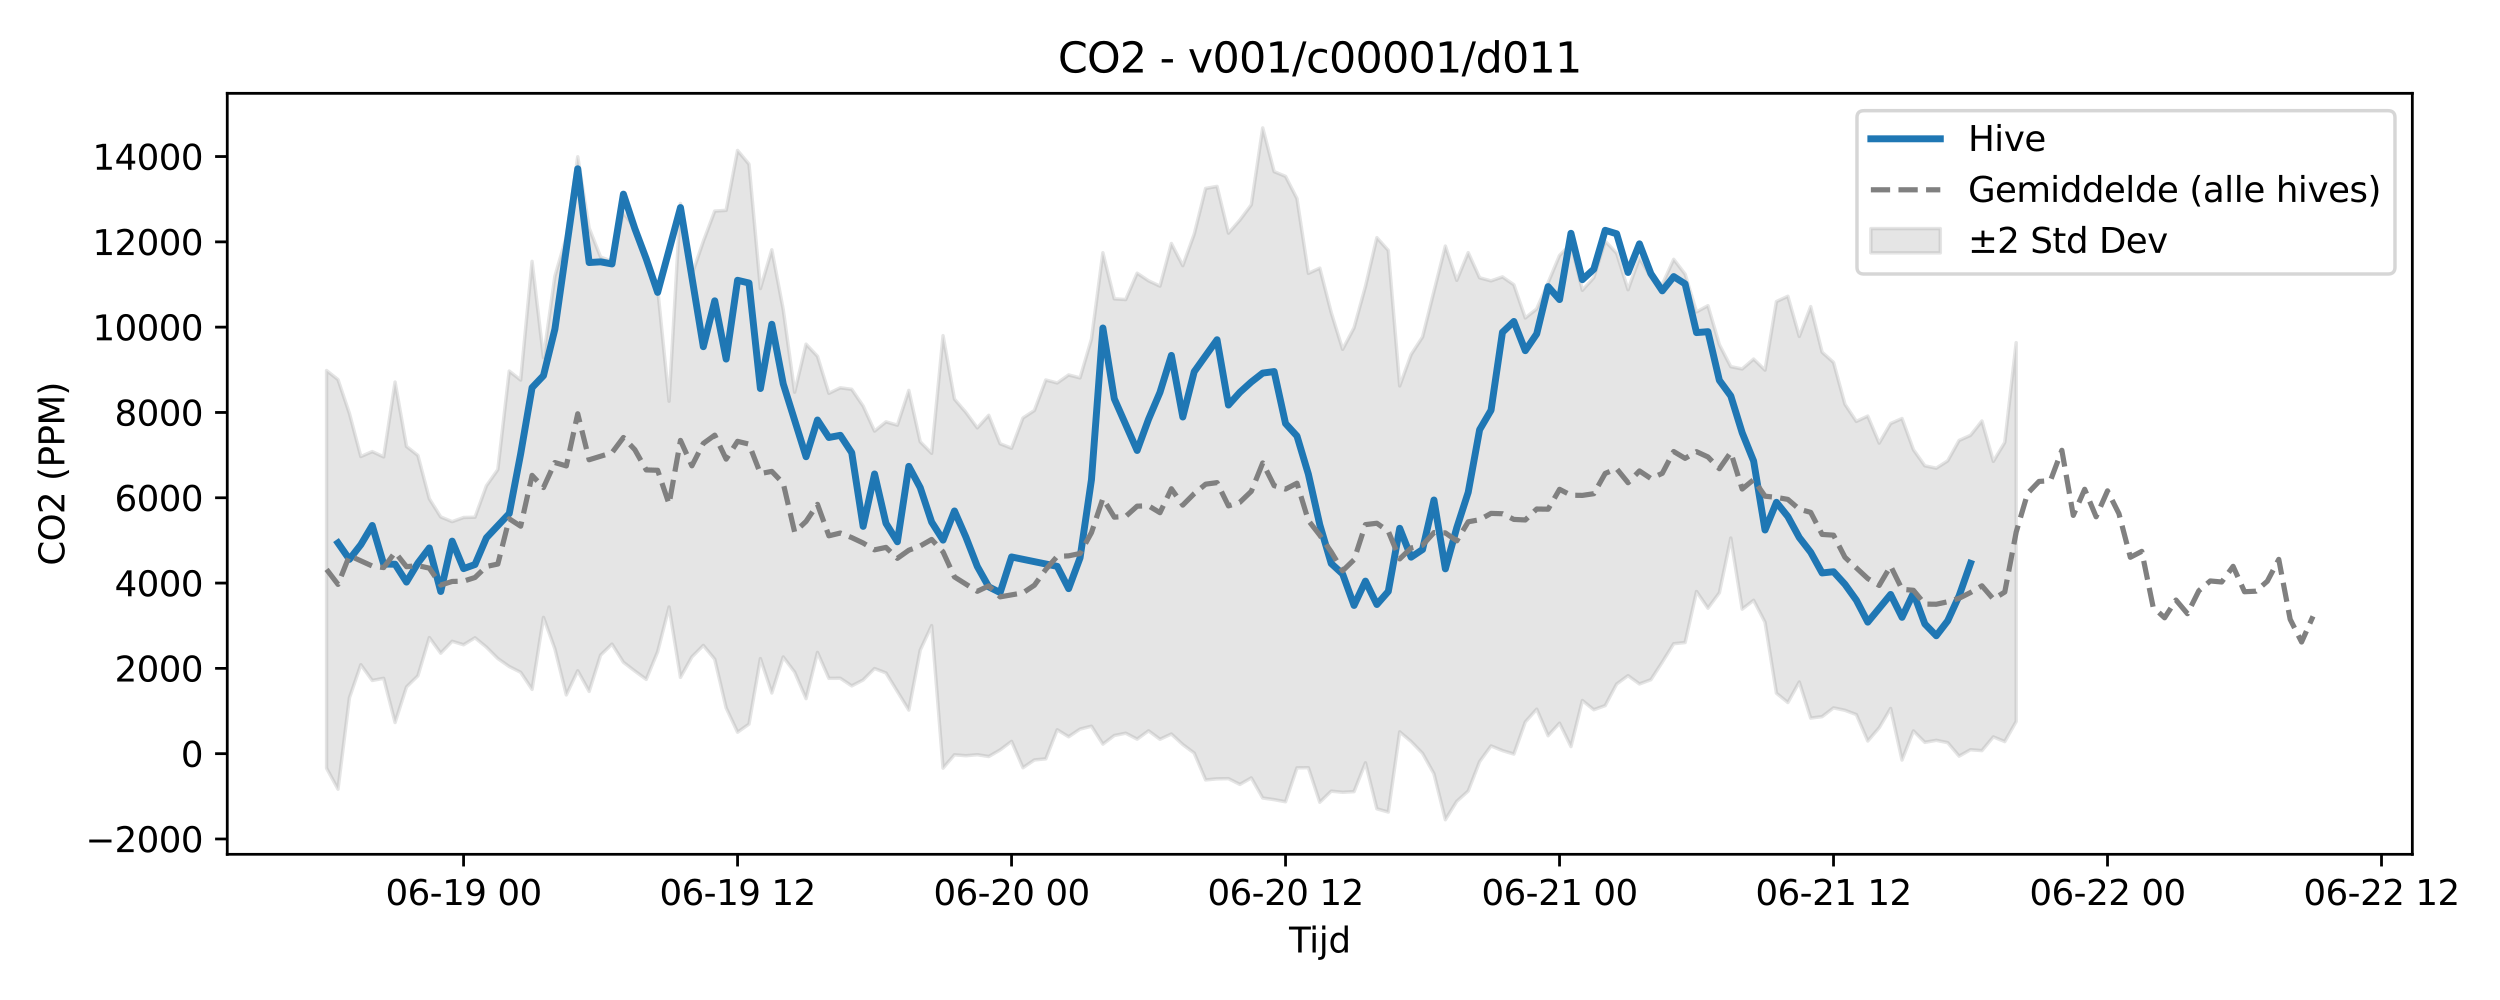 <?xml version="1.0" encoding="utf-8" standalone="no"?>
<!DOCTYPE svg PUBLIC "-//W3C//DTD SVG 1.1//EN"
  "http://www.w3.org/Graphics/SVG/1.1/DTD/svg11.dtd">
<svg xmlns:xlink="http://www.w3.org/1999/xlink" width="720pt" height="288pt" viewBox="0 0 720 288" xmlns="http://www.w3.org/2000/svg" version="1.1">
 <defs>
  <style type="text/css">*{stroke-linejoin: round; stroke-linecap: butt}</style>
 </defs>
 <g id="figure_1">
  <g id="patch_1">
   <path d="M 0 288 
L 720 288 
L 720 0 
L 0 0 
z
" style="fill: #ffffff"/>
  </g>
  <g id="axes_1">
   <g id="patch_2">
    <path d="M 65.45 246.04 
L 694.751 246.04 
L 694.751 26.88 
L 65.45 26.88 
z
" style="fill: #ffffff"/>
   </g>
   <g id="FillBetweenPolyCollection_1">
    <defs>
     <path id="m88182594fd" d="M 94.055 -181.279 
L 94.055 -66.747 
L 97.342 -60.716 
L 100.63 -87.007 
L 103.918 -96.562 
L 107.206 -92.026 
L 110.494 -92.647 
L 113.782 -79.917 
L 117.07 -90.155 
L 120.358 -93.381 
L 123.646 -104.387 
L 126.933 -99.89 
L 130.221 -103.31 
L 133.509 -102.298 
L 136.797 -104.318 
L 140.085 -101.623 
L 143.373 -98.342 
L 146.661 -96.035 
L 149.949 -94.381 
L 153.237 -89.458 
L 156.524 -110.188 
L 159.812 -101.108 
L 163.1 -87.864 
L 166.388 -94.813 
L 169.676 -88.869 
L 172.964 -99.318 
L 176.252 -102.492 
L 179.54 -97.271 
L 182.828 -94.742 
L 186.115 -92.34 
L 189.403 -100.299 
L 192.691 -113.178 
L 195.979 -92.922 
L 199.267 -98.81 
L 202.555 -102.114 
L 205.843 -98.137 
L 209.131 -84.128 
L 212.419 -77.122 
L 215.706 -79.456 
L 218.994 -98.321 
L 222.282 -88.418 
L 225.57 -98.792 
L 228.858 -94.44 
L 232.146 -86.793 
L 235.434 -100.106 
L 238.722 -92.635 
L 242.01 -92.657 
L 245.297 -90.46 
L 248.585 -92.166 
L 251.873 -95.458 
L 255.161 -94.191 
L 258.449 -88.85 
L 261.737 -83.503 
L 265.025 -100.763 
L 268.313 -107.823 
L 271.6 -66.782 
L 274.888 -70.622 
L 278.176 -70.351 
L 281.464 -70.643 
L 284.752 -70.117 
L 288.04 -72.016 
L 291.328 -74.484 
L 294.616 -66.891 
L 297.904 -69.137 
L 301.191 -69.45 
L 304.479 -77.823 
L 307.767 -75.809 
L 311.055 -78.02 
L 314.343 -78.856 
L 317.631 -73.688 
L 320.919 -76.175 
L 324.207 -76.836 
L 327.495 -75.119 
L 330.782 -77.522 
L 334.07 -75.087 
L 337.358 -76.603 
L 340.646 -73.572 
L 343.934 -71.111 
L 347.222 -63.382 
L 350.51 -63.69 
L 353.798 -63.744 
L 357.086 -62.084 
L 360.373 -63.965 
L 363.661 -58.174 
L 366.949 -57.707 
L 370.237 -57.09 
L 373.525 -66.855 
L 376.813 -66.901 
L 380.101 -56.942 
L 383.389 -60.144 
L 386.677 -59.825 
L 389.964 -60.005 
L 393.252 -68.312 
L 396.54 -55.058 
L 399.828 -54.126 
L 403.116 -77.22 
L 406.404 -74.443 
L 409.692 -71.03 
L 412.98 -65.153 
L 416.267 -51.922 
L 419.555 -57.22 
L 422.843 -60.192 
L 426.131 -68.655 
L 429.419 -73.173 
L 432.707 -71.825 
L 435.995 -70.826 
L 439.283 -80.067 
L 442.571 -83.761 
L 445.858 -76.112 
L 449.146 -79.724 
L 452.434 -72.987 
L 455.722 -86.25 
L 459.01 -83.594 
L 462.298 -84.787 
L 465.586 -90.99 
L 468.874 -93.404 
L 472.162 -91.02 
L 475.449 -92.238 
L 478.737 -97.298 
L 482.025 -102.609 
L 485.313 -102.945 
L 488.601 -117.646 
L 491.889 -112.841 
L 495.177 -117.279 
L 498.465 -133.053 
L 501.753 -112.572 
L 505.04 -115.117 
L 508.328 -108.794 
L 511.616 -88.351 
L 514.904 -85.671 
L 518.192 -91.588 
L 521.48 -81.189 
L 524.768 -81.606 
L 528.056 -84.126 
L 531.344 -83.436 
L 534.631 -82.194 
L 537.919 -74.589 
L 541.207 -78.401 
L 544.495 -83.966 
L 547.783 -69.107 
L 551.071 -77.502 
L 554.359 -74.2 
L 557.647 -74.786 
L 560.934 -74.116 
L 564.222 -70.233 
L 567.51 -72.083 
L 570.798 -71.814 
L 574.086 -75.771 
L 577.374 -74.418 
L 580.662 -80.208 
L 580.662 -189.323 
L 580.662 -189.323 
L 577.374 -160.588 
L 574.086 -155.134 
L 570.798 -166.754 
L 567.51 -162.629 
L 564.222 -161.155 
L 560.934 -155.276 
L 557.647 -153.169 
L 554.359 -153.847 
L 551.071 -158.49 
L 547.783 -167.467 
L 544.495 -166.027 
L 541.207 -160.388 
L 537.919 -168.172 
L 534.631 -166.643 
L 531.344 -171.575 
L 528.056 -183.622 
L 524.768 -186.571 
L 521.48 -199.691 
L 518.192 -191.104 
L 514.904 -202.681 
L 511.616 -201.156 
L 508.328 -181.404 
L 505.04 -184.588 
L 501.753 -181.747 
L 498.465 -182.4 
L 495.177 -188.748 
L 491.889 -199.96 
L 488.601 -198.182 
L 485.313 -209.049 
L 482.025 -213.32 
L 478.737 -206.061 
L 475.449 -208.147 
L 472.162 -213.725 
L 468.874 -204.552 
L 465.586 -215.067 
L 462.298 -218.525 
L 459.01 -208.037 
L 455.722 -204.403 
L 452.434 -217.774 
L 449.146 -214.427 
L 445.858 -206.594 
L 442.571 -199.043 
L 439.283 -196.431 
L 435.995 -205.993 
L 432.707 -208.259 
L 429.419 -207.111 
L 426.131 -208 
L 422.843 -215.246 
L 419.555 -207.271 
L 416.267 -217.131 
L 412.98 -204.091 
L 409.692 -190.948 
L 406.404 -185.904 
L 403.116 -176.853 
L 399.828 -215.869 
L 396.54 -219.55 
L 393.252 -205.518 
L 389.964 -193.594 
L 386.677 -187.394 
L 383.389 -197.992 
L 380.101 -210.779 
L 376.813 -209.283 
L 373.525 -230.812 
L 370.237 -237.208 
L 366.949 -238.574 
L 363.661 -251.158 
L 360.373 -229.032 
L 357.086 -224.623 
L 353.798 -220.861 
L 350.51 -234.317 
L 347.222 -233.734 
L 343.934 -220.563 
L 340.646 -211.488 
L 337.358 -217.871 
L 334.07 -205.603 
L 330.782 -207.131 
L 327.495 -209.327 
L 324.207 -201.73 
L 320.919 -201.941 
L 317.631 -215.213 
L 314.343 -190.36 
L 311.055 -179.17 
L 307.767 -180.019 
L 304.479 -177.707 
L 301.191 -178.568 
L 297.904 -169.781 
L 294.616 -167.624 
L 291.328 -158.917 
L 288.04 -160.196 
L 284.752 -168.396 
L 281.464 -164.771 
L 278.176 -169.237 
L 274.888 -173.055 
L 271.6 -191.33 
L 268.313 -157.454 
L 265.025 -160.769 
L 261.737 -175.57 
L 258.449 -165.557 
L 255.161 -166.512 
L 251.873 -163.847 
L 248.585 -171.07 
L 245.297 -175.883 
L 242.01 -176.315 
L 238.722 -174.734 
L 235.434 -185.392 
L 232.146 -188.879 
L 228.858 -175.056 
L 225.57 -198.828 
L 222.282 -216.058 
L 218.994 -204.907 
L 215.706 -240.73 
L 212.419 -244.666 
L 209.131 -227.414 
L 205.843 -227.214 
L 202.555 -218.474 
L 199.267 -208.888 
L 195.979 -229.395 
L 192.691 -172.447 
L 189.403 -204.82 
L 186.115 -212.987 
L 182.828 -222.248 
L 179.54 -226.72 
L 176.252 -212.741 
L 172.964 -213.986 
L 169.676 -222.311 
L 166.388 -242.85 
L 163.1 -219.754 
L 159.812 -208.466 
L 156.524 -184.981 
L 153.237 -212.728 
L 149.949 -178.537 
L 146.661 -181.132 
L 143.373 -152.774 
L 140.085 -148.083 
L 136.797 -139.049 
L 133.509 -138.96 
L 130.221 -137.768 
L 126.933 -139.125 
L 123.646 -144.354 
L 120.358 -156.83 
L 117.07 -159.434 
L 113.782 -177.973 
L 110.494 -156.415 
L 107.206 -157.945 
L 103.918 -156.517 
L 100.63 -168.943 
L 97.342 -178.677 
L 94.055 -181.279 
z
" style="stroke: #808080; stroke-opacity: 0.2"/>
    </defs>
    <g clip-path="url(#p7867a2ed5a)">
     <use xlink:href="#m88182594fd" x="0" y="288" style="fill: #808080; fill-opacity: 0.2; stroke: #808080; stroke-opacity: 0.2"/>
    </g>
   </g>
   <g id="matplotlib.axis_1">
    <g id="xtick_1">
     <g id="line2d_1">
      <defs>
       <path id="m2c3e63cd3b" d="M 0 0 
L 0 3.5 
" style="stroke: #000000; stroke-width: 0.8"/>
      </defs>
      <g>
       <use xlink:href="#m2c3e63cd3b" x="133.509" y="246.04" style="stroke: #000000; stroke-width: 0.8"/>
      </g>
     </g>
     <g id="text_1">
      <!-- 06-19 00 -->
      <g transform="translate(111.029 260.638) scale(0.1 -0.1)">
       <defs>
        <path id="DejaVuSans-30" d="M 2034 4250 
Q 1547 4250 1301 3770 
Q 1056 3291 1056 2328 
Q 1056 1369 1301 889 
Q 1547 409 2034 409 
Q 2525 409 2770 889 
Q 3016 1369 3016 2328 
Q 3016 3291 2770 3770 
Q 2525 4250 2034 4250 
z
M 2034 4750 
Q 2819 4750 3233 4129 
Q 3647 3509 3647 2328 
Q 3647 1150 3233 529 
Q 2819 -91 2034 -91 
Q 1250 -91 836 529 
Q 422 1150 422 2328 
Q 422 3509 836 4129 
Q 1250 4750 2034 4750 
z
" transform="scale(0.016)"/>
        <path id="DejaVuSans-36" d="M 2113 2584 
Q 1688 2584 1439 2293 
Q 1191 2003 1191 1497 
Q 1191 994 1439 701 
Q 1688 409 2113 409 
Q 2538 409 2786 701 
Q 3034 994 3034 1497 
Q 3034 2003 2786 2293 
Q 2538 2584 2113 2584 
z
M 3366 4563 
L 3366 3988 
Q 3128 4100 2886 4159 
Q 2644 4219 2406 4219 
Q 1781 4219 1451 3797 
Q 1122 3375 1075 2522 
Q 1259 2794 1537 2939 
Q 1816 3084 2150 3084 
Q 2853 3084 3261 2657 
Q 3669 2231 3669 1497 
Q 3669 778 3244 343 
Q 2819 -91 2113 -91 
Q 1303 -91 875 529 
Q 447 1150 447 2328 
Q 447 3434 972 4092 
Q 1497 4750 2381 4750 
Q 2619 4750 2861 4703 
Q 3103 4656 3366 4563 
z
" transform="scale(0.016)"/>
        <path id="DejaVuSans-2d" d="M 313 2009 
L 1997 2009 
L 1997 1497 
L 313 1497 
L 313 2009 
z
" transform="scale(0.016)"/>
        <path id="DejaVuSans-31" d="M 794 531 
L 1825 531 
L 1825 4091 
L 703 3866 
L 703 4441 
L 1819 4666 
L 2450 4666 
L 2450 531 
L 3481 531 
L 3481 0 
L 794 0 
L 794 531 
z
" transform="scale(0.016)"/>
        <path id="DejaVuSans-39" d="M 703 97 
L 703 672 
Q 941 559 1184 500 
Q 1428 441 1663 441 
Q 2288 441 2617 861 
Q 2947 1281 2994 2138 
Q 2813 1869 2534 1725 
Q 2256 1581 1919 1581 
Q 1219 1581 811 2004 
Q 403 2428 403 3163 
Q 403 3881 828 4315 
Q 1253 4750 1959 4750 
Q 2769 4750 3195 4129 
Q 3622 3509 3622 2328 
Q 3622 1225 3098 567 
Q 2575 -91 1691 -91 
Q 1453 -91 1209 -44 
Q 966 3 703 97 
z
M 1959 2075 
Q 2384 2075 2632 2365 
Q 2881 2656 2881 3163 
Q 2881 3666 2632 3958 
Q 2384 4250 1959 4250 
Q 1534 4250 1286 3958 
Q 1038 3666 1038 3163 
Q 1038 2656 1286 2365 
Q 1534 2075 1959 2075 
z
" transform="scale(0.016)"/>
        <path id="DejaVuSans-20" transform="scale(0.016)"/>
       </defs>
       <use xlink:href="#DejaVuSans-30"/>
       <use xlink:href="#DejaVuSans-36" transform="translate(63.623 0)"/>
       <use xlink:href="#DejaVuSans-2d" transform="translate(127.246 0)"/>
       <use xlink:href="#DejaVuSans-31" transform="translate(163.33 0)"/>
       <use xlink:href="#DejaVuSans-39" transform="translate(226.953 0)"/>
       <use xlink:href="#DejaVuSans-20" transform="translate(290.576 0)"/>
       <use xlink:href="#DejaVuSans-30" transform="translate(322.363 0)"/>
       <use xlink:href="#DejaVuSans-30" transform="translate(385.986 0)"/>
      </g>
     </g>
    </g>
    <g id="xtick_2">
     <g id="line2d_2">
      <g>
       <use xlink:href="#m2c3e63cd3b" x="212.419" y="246.04" style="stroke: #000000; stroke-width: 0.8"/>
      </g>
     </g>
     <g id="text_2">
      <!-- 06-19 12 -->
      <g transform="translate(189.938 260.638) scale(0.1 -0.1)">
       <defs>
        <path id="DejaVuSans-32" d="M 1228 531 
L 3431 531 
L 3431 0 
L 469 0 
L 469 531 
Q 828 903 1448 1529 
Q 2069 2156 2228 2338 
Q 2531 2678 2651 2914 
Q 2772 3150 2772 3378 
Q 2772 3750 2511 3984 
Q 2250 4219 1831 4219 
Q 1534 4219 1204 4116 
Q 875 4013 500 3803 
L 500 4441 
Q 881 4594 1212 4672 
Q 1544 4750 1819 4750 
Q 2544 4750 2975 4387 
Q 3406 4025 3406 3419 
Q 3406 3131 3298 2873 
Q 3191 2616 2906 2266 
Q 2828 2175 2409 1742 
Q 1991 1309 1228 531 
z
" transform="scale(0.016)"/>
       </defs>
       <use xlink:href="#DejaVuSans-30"/>
       <use xlink:href="#DejaVuSans-36" transform="translate(63.623 0)"/>
       <use xlink:href="#DejaVuSans-2d" transform="translate(127.246 0)"/>
       <use xlink:href="#DejaVuSans-31" transform="translate(163.33 0)"/>
       <use xlink:href="#DejaVuSans-39" transform="translate(226.953 0)"/>
       <use xlink:href="#DejaVuSans-20" transform="translate(290.576 0)"/>
       <use xlink:href="#DejaVuSans-31" transform="translate(322.363 0)"/>
       <use xlink:href="#DejaVuSans-32" transform="translate(385.986 0)"/>
      </g>
     </g>
    </g>
    <g id="xtick_3">
     <g id="line2d_3">
      <g>
       <use xlink:href="#m2c3e63cd3b" x="291.328" y="246.04" style="stroke: #000000; stroke-width: 0.8"/>
      </g>
     </g>
     <g id="text_3">
      <!-- 06-20 00 -->
      <g transform="translate(268.847 260.638) scale(0.1 -0.1)">
       <use xlink:href="#DejaVuSans-30"/>
       <use xlink:href="#DejaVuSans-36" transform="translate(63.623 0)"/>
       <use xlink:href="#DejaVuSans-2d" transform="translate(127.246 0)"/>
       <use xlink:href="#DejaVuSans-32" transform="translate(163.33 0)"/>
       <use xlink:href="#DejaVuSans-30" transform="translate(226.953 0)"/>
       <use xlink:href="#DejaVuSans-20" transform="translate(290.576 0)"/>
       <use xlink:href="#DejaVuSans-30" transform="translate(322.363 0)"/>
       <use xlink:href="#DejaVuSans-30" transform="translate(385.986 0)"/>
      </g>
     </g>
    </g>
    <g id="xtick_4">
     <g id="line2d_4">
      <g>
       <use xlink:href="#m2c3e63cd3b" x="370.237" y="246.04" style="stroke: #000000; stroke-width: 0.8"/>
      </g>
     </g>
     <g id="text_4">
      <!-- 06-20 12 -->
      <g transform="translate(347.757 260.638) scale(0.1 -0.1)">
       <use xlink:href="#DejaVuSans-30"/>
       <use xlink:href="#DejaVuSans-36" transform="translate(63.623 0)"/>
       <use xlink:href="#DejaVuSans-2d" transform="translate(127.246 0)"/>
       <use xlink:href="#DejaVuSans-32" transform="translate(163.33 0)"/>
       <use xlink:href="#DejaVuSans-30" transform="translate(226.953 0)"/>
       <use xlink:href="#DejaVuSans-20" transform="translate(290.576 0)"/>
       <use xlink:href="#DejaVuSans-31" transform="translate(322.363 0)"/>
       <use xlink:href="#DejaVuSans-32" transform="translate(385.986 0)"/>
      </g>
     </g>
    </g>
    <g id="xtick_5">
     <g id="line2d_5">
      <g>
       <use xlink:href="#m2c3e63cd3b" x="449.146" y="246.04" style="stroke: #000000; stroke-width: 0.8"/>
      </g>
     </g>
     <g id="text_5">
      <!-- 06-21 00 -->
      <g transform="translate(426.666 260.638) scale(0.1 -0.1)">
       <use xlink:href="#DejaVuSans-30"/>
       <use xlink:href="#DejaVuSans-36" transform="translate(63.623 0)"/>
       <use xlink:href="#DejaVuSans-2d" transform="translate(127.246 0)"/>
       <use xlink:href="#DejaVuSans-32" transform="translate(163.33 0)"/>
       <use xlink:href="#DejaVuSans-31" transform="translate(226.953 0)"/>
       <use xlink:href="#DejaVuSans-20" transform="translate(290.576 0)"/>
       <use xlink:href="#DejaVuSans-30" transform="translate(322.363 0)"/>
       <use xlink:href="#DejaVuSans-30" transform="translate(385.986 0)"/>
      </g>
     </g>
    </g>
    <g id="xtick_6">
     <g id="line2d_6">
      <g>
       <use xlink:href="#m2c3e63cd3b" x="528.056" y="246.04" style="stroke: #000000; stroke-width: 0.8"/>
      </g>
     </g>
     <g id="text_6">
      <!-- 06-21 12 -->
      <g transform="translate(505.575 260.638) scale(0.1 -0.1)">
       <use xlink:href="#DejaVuSans-30"/>
       <use xlink:href="#DejaVuSans-36" transform="translate(63.623 0)"/>
       <use xlink:href="#DejaVuSans-2d" transform="translate(127.246 0)"/>
       <use xlink:href="#DejaVuSans-32" transform="translate(163.33 0)"/>
       <use xlink:href="#DejaVuSans-31" transform="translate(226.953 0)"/>
       <use xlink:href="#DejaVuSans-20" transform="translate(290.576 0)"/>
       <use xlink:href="#DejaVuSans-31" transform="translate(322.363 0)"/>
       <use xlink:href="#DejaVuSans-32" transform="translate(385.986 0)"/>
      </g>
     </g>
    </g>
    <g id="xtick_7">
     <g id="line2d_7">
      <g>
       <use xlink:href="#m2c3e63cd3b" x="606.965" y="246.04" style="stroke: #000000; stroke-width: 0.8"/>
      </g>
     </g>
     <g id="text_7">
      <!-- 06-22 00 -->
      <g transform="translate(584.484 260.638) scale(0.1 -0.1)">
       <use xlink:href="#DejaVuSans-30"/>
       <use xlink:href="#DejaVuSans-36" transform="translate(63.623 0)"/>
       <use xlink:href="#DejaVuSans-2d" transform="translate(127.246 0)"/>
       <use xlink:href="#DejaVuSans-32" transform="translate(163.33 0)"/>
       <use xlink:href="#DejaVuSans-32" transform="translate(226.953 0)"/>
       <use xlink:href="#DejaVuSans-20" transform="translate(290.576 0)"/>
       <use xlink:href="#DejaVuSans-30" transform="translate(322.363 0)"/>
       <use xlink:href="#DejaVuSans-30" transform="translate(385.986 0)"/>
      </g>
     </g>
    </g>
    <g id="xtick_8">
     <g id="line2d_8">
      <g>
       <use xlink:href="#m2c3e63cd3b" x="685.874" y="246.04" style="stroke: #000000; stroke-width: 0.8"/>
      </g>
     </g>
     <g id="text_8">
      <!-- 06-22 12 -->
      <g transform="translate(663.394 260.638) scale(0.1 -0.1)">
       <use xlink:href="#DejaVuSans-30"/>
       <use xlink:href="#DejaVuSans-36" transform="translate(63.623 0)"/>
       <use xlink:href="#DejaVuSans-2d" transform="translate(127.246 0)"/>
       <use xlink:href="#DejaVuSans-32" transform="translate(163.33 0)"/>
       <use xlink:href="#DejaVuSans-32" transform="translate(226.953 0)"/>
       <use xlink:href="#DejaVuSans-20" transform="translate(290.576 0)"/>
       <use xlink:href="#DejaVuSans-31" transform="translate(322.363 0)"/>
       <use xlink:href="#DejaVuSans-32" transform="translate(385.986 0)"/>
      </g>
     </g>
    </g>
    <g id="text_9">
     <!-- Tijd -->
     <g transform="translate(371.251 274.317) scale(0.1 -0.1)">
      <defs>
       <path id="DejaVuSans-54" d="M -19 4666 
L 3928 4666 
L 3928 4134 
L 2272 4134 
L 2272 0 
L 1638 0 
L 1638 4134 
L -19 4134 
L -19 4666 
z
" transform="scale(0.016)"/>
       <path id="DejaVuSans-69" d="M 603 3500 
L 1178 3500 
L 1178 0 
L 603 0 
L 603 3500 
z
M 603 4863 
L 1178 4863 
L 1178 4134 
L 603 4134 
L 603 4863 
z
" transform="scale(0.016)"/>
       <path id="DejaVuSans-6a" d="M 603 3500 
L 1178 3500 
L 1178 -63 
Q 1178 -731 923 -1031 
Q 669 -1331 103 -1331 
L -116 -1331 
L -116 -844 
L 38 -844 
Q 366 -844 484 -692 
Q 603 -541 603 -63 
L 603 3500 
z
M 603 4863 
L 1178 4863 
L 1178 4134 
L 603 4134 
L 603 4863 
z
" transform="scale(0.016)"/>
       <path id="DejaVuSans-64" d="M 2906 2969 
L 2906 4863 
L 3481 4863 
L 3481 0 
L 2906 0 
L 2906 525 
Q 2725 213 2448 61 
Q 2172 -91 1784 -91 
Q 1150 -91 751 415 
Q 353 922 353 1747 
Q 353 2572 751 3078 
Q 1150 3584 1784 3584 
Q 2172 3584 2448 3432 
Q 2725 3281 2906 2969 
z
M 947 1747 
Q 947 1113 1208 752 
Q 1469 391 1925 391 
Q 2381 391 2643 752 
Q 2906 1113 2906 1747 
Q 2906 2381 2643 2742 
Q 2381 3103 1925 3103 
Q 1469 3103 1208 2742 
Q 947 2381 947 1747 
z
" transform="scale(0.016)"/>
      </defs>
      <use xlink:href="#DejaVuSans-54"/>
      <use xlink:href="#DejaVuSans-69" transform="translate(57.959 0)"/>
      <use xlink:href="#DejaVuSans-6a" transform="translate(85.742 0)"/>
      <use xlink:href="#DejaVuSans-64" transform="translate(113.525 0)"/>
     </g>
    </g>
   </g>
   <g id="matplotlib.axis_2">
    <g id="ytick_1">
     <g id="line2d_9">
      <defs>
       <path id="mfe5788e08a" d="M 0 0 
L -3.5 0 
" style="stroke: #000000; stroke-width: 0.8"/>
      </defs>
      <g>
       <use xlink:href="#mfe5788e08a" x="65.45" y="241.622" style="stroke: #000000; stroke-width: 0.8"/>
      </g>
     </g>
     <g id="text_10">
      <!-- −2000 -->
      <g transform="translate(24.62 245.421) scale(0.1 -0.1)">
       <defs>
        <path id="DejaVuSans-2212" d="M 678 2272 
L 4684 2272 
L 4684 1741 
L 678 1741 
L 678 2272 
z
" transform="scale(0.016)"/>
       </defs>
       <use xlink:href="#DejaVuSans-2212"/>
       <use xlink:href="#DejaVuSans-32" transform="translate(83.789 0)"/>
       <use xlink:href="#DejaVuSans-30" transform="translate(147.412 0)"/>
       <use xlink:href="#DejaVuSans-30" transform="translate(211.035 0)"/>
       <use xlink:href="#DejaVuSans-30" transform="translate(274.658 0)"/>
      </g>
     </g>
    </g>
    <g id="ytick_2">
     <g id="line2d_10">
      <g>
       <use xlink:href="#mfe5788e08a" x="65.45" y="217.055" style="stroke: #000000; stroke-width: 0.8"/>
      </g>
     </g>
     <g id="text_11">
      <!-- 0 -->
      <g transform="translate(52.087 220.854) scale(0.1 -0.1)">
       <use xlink:href="#DejaVuSans-30"/>
      </g>
     </g>
    </g>
    <g id="ytick_3">
     <g id="line2d_11">
      <g>
       <use xlink:href="#mfe5788e08a" x="65.45" y="192.488" style="stroke: #000000; stroke-width: 0.8"/>
      </g>
     </g>
     <g id="text_12">
      <!-- 2000 -->
      <g transform="translate(33 196.288) scale(0.1 -0.1)">
       <use xlink:href="#DejaVuSans-32"/>
       <use xlink:href="#DejaVuSans-30" transform="translate(63.623 0)"/>
       <use xlink:href="#DejaVuSans-30" transform="translate(127.246 0)"/>
       <use xlink:href="#DejaVuSans-30" transform="translate(190.869 0)"/>
      </g>
     </g>
    </g>
    <g id="ytick_4">
     <g id="line2d_12">
      <g>
       <use xlink:href="#mfe5788e08a" x="65.45" y="167.922" style="stroke: #000000; stroke-width: 0.8"/>
      </g>
     </g>
     <g id="text_13">
      <!-- 4000 -->
      <g transform="translate(33 171.721) scale(0.1 -0.1)">
       <defs>
        <path id="DejaVuSans-34" d="M 2419 4116 
L 825 1625 
L 2419 1625 
L 2419 4116 
z
M 2253 4666 
L 3047 4666 
L 3047 1625 
L 3713 1625 
L 3713 1100 
L 3047 1100 
L 3047 0 
L 2419 0 
L 2419 1100 
L 313 1100 
L 313 1709 
L 2253 4666 
z
" transform="scale(0.016)"/>
       </defs>
       <use xlink:href="#DejaVuSans-34"/>
       <use xlink:href="#DejaVuSans-30" transform="translate(63.623 0)"/>
       <use xlink:href="#DejaVuSans-30" transform="translate(127.246 0)"/>
       <use xlink:href="#DejaVuSans-30" transform="translate(190.869 0)"/>
      </g>
     </g>
    </g>
    <g id="ytick_5">
     <g id="line2d_13">
      <g>
       <use xlink:href="#mfe5788e08a" x="65.45" y="143.355" style="stroke: #000000; stroke-width: 0.8"/>
      </g>
     </g>
     <g id="text_14">
      <!-- 6000 -->
      <g transform="translate(33 147.154) scale(0.1 -0.1)">
       <use xlink:href="#DejaVuSans-36"/>
       <use xlink:href="#DejaVuSans-30" transform="translate(63.623 0)"/>
       <use xlink:href="#DejaVuSans-30" transform="translate(127.246 0)"/>
       <use xlink:href="#DejaVuSans-30" transform="translate(190.869 0)"/>
      </g>
     </g>
    </g>
    <g id="ytick_6">
     <g id="line2d_14">
      <g>
       <use xlink:href="#mfe5788e08a" x="65.45" y="118.788" style="stroke: #000000; stroke-width: 0.8"/>
      </g>
     </g>
     <g id="text_15">
      <!-- 8000 -->
      <g transform="translate(33 122.587) scale(0.1 -0.1)">
       <defs>
        <path id="DejaVuSans-38" d="M 2034 2216 
Q 1584 2216 1326 1975 
Q 1069 1734 1069 1313 
Q 1069 891 1326 650 
Q 1584 409 2034 409 
Q 2484 409 2743 651 
Q 3003 894 3003 1313 
Q 3003 1734 2745 1975 
Q 2488 2216 2034 2216 
z
M 1403 2484 
Q 997 2584 770 2862 
Q 544 3141 544 3541 
Q 544 4100 942 4425 
Q 1341 4750 2034 4750 
Q 2731 4750 3128 4425 
Q 3525 4100 3525 3541 
Q 3525 3141 3298 2862 
Q 3072 2584 2669 2484 
Q 3125 2378 3379 2068 
Q 3634 1759 3634 1313 
Q 3634 634 3220 271 
Q 2806 -91 2034 -91 
Q 1263 -91 848 271 
Q 434 634 434 1313 
Q 434 1759 690 2068 
Q 947 2378 1403 2484 
z
M 1172 3481 
Q 1172 3119 1398 2916 
Q 1625 2713 2034 2713 
Q 2441 2713 2670 2916 
Q 2900 3119 2900 3481 
Q 2900 3844 2670 4047 
Q 2441 4250 2034 4250 
Q 1625 4250 1398 4047 
Q 1172 3844 1172 3481 
z
" transform="scale(0.016)"/>
       </defs>
       <use xlink:href="#DejaVuSans-38"/>
       <use xlink:href="#DejaVuSans-30" transform="translate(63.623 0)"/>
       <use xlink:href="#DejaVuSans-30" transform="translate(127.246 0)"/>
       <use xlink:href="#DejaVuSans-30" transform="translate(190.869 0)"/>
      </g>
     </g>
    </g>
    <g id="ytick_7">
     <g id="line2d_15">
      <g>
       <use xlink:href="#mfe5788e08a" x="65.45" y="94.221" style="stroke: #000000; stroke-width: 0.8"/>
      </g>
     </g>
     <g id="text_16">
      <!-- 10000 -->
      <g transform="translate(26.637 98.02) scale(0.1 -0.1)">
       <use xlink:href="#DejaVuSans-31"/>
       <use xlink:href="#DejaVuSans-30" transform="translate(63.623 0)"/>
       <use xlink:href="#DejaVuSans-30" transform="translate(127.246 0)"/>
       <use xlink:href="#DejaVuSans-30" transform="translate(190.869 0)"/>
       <use xlink:href="#DejaVuSans-30" transform="translate(254.492 0)"/>
      </g>
     </g>
    </g>
    <g id="ytick_8">
     <g id="line2d_16">
      <g>
       <use xlink:href="#mfe5788e08a" x="65.45" y="69.654" style="stroke: #000000; stroke-width: 0.8"/>
      </g>
     </g>
     <g id="text_17">
      <!-- 12000 -->
      <g transform="translate(26.637 73.454) scale(0.1 -0.1)">
       <use xlink:href="#DejaVuSans-31"/>
       <use xlink:href="#DejaVuSans-32" transform="translate(63.623 0)"/>
       <use xlink:href="#DejaVuSans-30" transform="translate(127.246 0)"/>
       <use xlink:href="#DejaVuSans-30" transform="translate(190.869 0)"/>
       <use xlink:href="#DejaVuSans-30" transform="translate(254.492 0)"/>
      </g>
     </g>
    </g>
    <g id="ytick_9">
     <g id="line2d_17">
      <g>
       <use xlink:href="#mfe5788e08a" x="65.45" y="45.088" style="stroke: #000000; stroke-width: 0.8"/>
      </g>
     </g>
     <g id="text_18">
      <!-- 14000 -->
      <g transform="translate(26.637 48.887) scale(0.1 -0.1)">
       <use xlink:href="#DejaVuSans-31"/>
       <use xlink:href="#DejaVuSans-34" transform="translate(63.623 0)"/>
       <use xlink:href="#DejaVuSans-30" transform="translate(127.246 0)"/>
       <use xlink:href="#DejaVuSans-30" transform="translate(190.869 0)"/>
       <use xlink:href="#DejaVuSans-30" transform="translate(254.492 0)"/>
      </g>
     </g>
    </g>
    <g id="text_19">
     <!-- CO2 (PPM) -->
     <g transform="translate(18.541 162.903) rotate(-90) scale(0.1 -0.1)">
      <defs>
       <path id="DejaVuSans-43" d="M 4122 4306 
L 4122 3641 
Q 3803 3938 3442 4084 
Q 3081 4231 2675 4231 
Q 1875 4231 1450 3742 
Q 1025 3253 1025 2328 
Q 1025 1406 1450 917 
Q 1875 428 2675 428 
Q 3081 428 3442 575 
Q 3803 722 4122 1019 
L 4122 359 
Q 3791 134 3420 21 
Q 3050 -91 2638 -91 
Q 1578 -91 968 557 
Q 359 1206 359 2328 
Q 359 3453 968 4101 
Q 1578 4750 2638 4750 
Q 3056 4750 3426 4639 
Q 3797 4528 4122 4306 
z
" transform="scale(0.016)"/>
       <path id="DejaVuSans-4f" d="M 2522 4238 
Q 1834 4238 1429 3725 
Q 1025 3213 1025 2328 
Q 1025 1447 1429 934 
Q 1834 422 2522 422 
Q 3209 422 3611 934 
Q 4013 1447 4013 2328 
Q 4013 3213 3611 3725 
Q 3209 4238 2522 4238 
z
M 2522 4750 
Q 3503 4750 4090 4092 
Q 4678 3434 4678 2328 
Q 4678 1225 4090 567 
Q 3503 -91 2522 -91 
Q 1538 -91 948 565 
Q 359 1222 359 2328 
Q 359 3434 948 4092 
Q 1538 4750 2522 4750 
z
" transform="scale(0.016)"/>
       <path id="DejaVuSans-28" d="M 1984 4856 
Q 1566 4138 1362 3434 
Q 1159 2731 1159 2009 
Q 1159 1288 1364 580 
Q 1569 -128 1984 -844 
L 1484 -844 
Q 1016 -109 783 600 
Q 550 1309 550 2009 
Q 550 2706 781 3412 
Q 1013 4119 1484 4856 
L 1984 4856 
z
" transform="scale(0.016)"/>
       <path id="DejaVuSans-50" d="M 1259 4147 
L 1259 2394 
L 2053 2394 
Q 2494 2394 2734 2622 
Q 2975 2850 2975 3272 
Q 2975 3691 2734 3919 
Q 2494 4147 2053 4147 
L 1259 4147 
z
M 628 4666 
L 2053 4666 
Q 2838 4666 3239 4311 
Q 3641 3956 3641 3272 
Q 3641 2581 3239 2228 
Q 2838 1875 2053 1875 
L 1259 1875 
L 1259 0 
L 628 0 
L 628 4666 
z
" transform="scale(0.016)"/>
       <path id="DejaVuSans-4d" d="M 628 4666 
L 1569 4666 
L 2759 1491 
L 3956 4666 
L 4897 4666 
L 4897 0 
L 4281 0 
L 4281 4097 
L 3078 897 
L 2444 897 
L 1241 4097 
L 1241 0 
L 628 0 
L 628 4666 
z
" transform="scale(0.016)"/>
       <path id="DejaVuSans-29" d="M 513 4856 
L 1013 4856 
Q 1481 4119 1714 3412 
Q 1947 2706 1947 2009 
Q 1947 1309 1714 600 
Q 1481 -109 1013 -844 
L 513 -844 
Q 928 -128 1133 580 
Q 1338 1288 1338 2009 
Q 1338 2731 1133 3434 
Q 928 4138 513 4856 
z
" transform="scale(0.016)"/>
      </defs>
      <use xlink:href="#DejaVuSans-43"/>
      <use xlink:href="#DejaVuSans-4f" transform="translate(69.824 0)"/>
      <use xlink:href="#DejaVuSans-32" transform="translate(148.535 0)"/>
      <use xlink:href="#DejaVuSans-20" transform="translate(212.158 0)"/>
      <use xlink:href="#DejaVuSans-28" transform="translate(243.945 0)"/>
      <use xlink:href="#DejaVuSans-50" transform="translate(282.959 0)"/>
      <use xlink:href="#DejaVuSans-50" transform="translate(343.262 0)"/>
      <use xlink:href="#DejaVuSans-4d" transform="translate(403.564 0)"/>
      <use xlink:href="#DejaVuSans-29" transform="translate(489.844 0)"/>
     </g>
    </g>
   </g>
   <g id="line2d_18">
    <path d="M 97.342 156.357 
L 100.63 161.092 
L 103.918 156.871 
L 107.206 151.343 
L 110.494 162.46 
L 113.782 162.492 
L 117.07 167.635 
L 120.358 162.152 
L 123.646 157.812 
L 126.933 170.346 
L 130.221 155.851 
L 133.509 163.762 
L 136.797 162.582 
L 140.085 154.889 
L 146.661 147.906 
L 149.949 130.711 
L 153.237 111.639 
L 156.524 108.181 
L 159.812 94.774 
L 166.388 48.613 
L 169.676 75.612 
L 172.964 75.409 
L 176.252 76.017 
L 179.54 55.915 
L 182.828 65.83 
L 186.115 74.556 
L 189.403 84.204 
L 195.979 59.779 
L 202.555 99.847 
L 205.843 86.642 
L 209.131 103.409 
L 212.419 80.722 
L 215.706 81.508 
L 218.994 111.891 
L 222.282 93.392 
L 225.57 110.546 
L 232.146 131.534 
L 235.434 120.968 
L 238.722 125.998 
L 242.01 125.372 
L 245.297 130.377 
L 248.585 151.591 
L 251.873 136.507 
L 255.161 150.725 
L 258.449 156.031 
L 261.737 134.314 
L 265.025 140.431 
L 268.313 150.356 
L 271.6 155.552 
L 274.888 147.163 
L 278.176 154.684 
L 281.464 163.135 
L 284.752 169.003 
L 288.04 170.669 
L 291.328 160.404 
L 304.479 163.107 
L 307.767 169.525 
L 311.055 160.662 
L 314.343 138.116 
L 317.631 94.467 
L 320.919 114.845 
L 327.495 129.733 
L 330.782 120.741 
L 334.07 112.998 
L 337.358 102.359 
L 340.646 120.097 
L 343.934 107.043 
L 350.51 97.851 
L 353.798 116.651 
L 357.086 112.981 
L 360.373 110.012 
L 363.661 107.448 
L 366.949 107.005 
L 370.237 121.982 
L 373.525 125.574 
L 376.813 136.566 
L 380.101 151.133 
L 383.389 162.284 
L 386.677 165.313 
L 389.964 174.364 
L 393.252 167.365 
L 396.54 174.088 
L 399.828 170.333 
L 403.116 152.15 
L 406.404 160.466 
L 409.692 158.259 
L 412.98 144.01 
L 416.267 163.825 
L 419.555 151.974 
L 422.843 141.787 
L 426.131 123.759 
L 429.419 118.137 
L 432.707 95.699 
L 435.995 92.583 
L 439.283 100.989 
L 442.571 96.162 
L 445.858 82.546 
L 449.146 86.274 
L 452.434 67.195 
L 455.722 80.544 
L 459.01 77.528 
L 462.298 66.33 
L 465.586 67.327 
L 468.874 78.47 
L 472.162 70.232 
L 475.449 78.806 
L 478.737 83.76 
L 482.025 79.657 
L 485.313 81.762 
L 488.601 95.787 
L 491.889 95.523 
L 495.177 109.53 
L 498.465 114.026 
L 501.753 124.647 
L 505.04 132.773 
L 508.328 152.635 
L 511.616 144.669 
L 514.904 148.766 
L 518.192 154.803 
L 521.48 159.053 
L 524.768 165.006 
L 528.056 164.658 
L 531.344 168.272 
L 534.631 172.855 
L 537.919 179.173 
L 544.495 171.201 
L 547.783 177.785 
L 551.071 170.788 
L 554.359 179.701 
L 557.647 183.096 
L 560.934 178.809 
L 564.222 171.586 
L 567.51 162.241 
L 567.51 162.241 
" clip-path="url(#p7867a2ed5a)" style="fill: none; stroke: #1f77b4; stroke-width: 2; stroke-linecap: square"/>
   </g>
   <g id="line2d_19">
    <path d="M 94.055 163.987 
L 97.342 168.303 
L 100.63 160.025 
L 107.206 163.015 
L 110.494 163.469 
L 113.782 159.055 
L 117.07 163.205 
L 120.358 162.895 
L 123.646 163.629 
L 126.933 168.492 
L 130.221 167.461 
L 133.509 167.371 
L 136.797 166.317 
L 140.085 163.147 
L 143.373 162.442 
L 146.661 149.416 
L 149.949 151.541 
L 153.237 136.907 
L 156.524 140.416 
L 159.812 133.213 
L 163.1 134.191 
L 166.388 119.169 
L 169.676 132.41 
L 176.252 130.384 
L 179.54 126.005 
L 182.828 129.505 
L 186.115 135.337 
L 189.403 135.441 
L 192.691 145.187 
L 195.979 126.842 
L 199.267 134.151 
L 202.555 127.706 
L 205.843 125.325 
L 209.131 132.229 
L 212.419 127.106 
L 215.706 127.907 
L 218.994 136.386 
L 222.282 135.762 
L 225.57 139.19 
L 228.858 153.252 
L 232.146 150.164 
L 235.434 145.251 
L 238.722 154.315 
L 242.01 153.514 
L 245.297 154.829 
L 248.585 156.382 
L 251.873 158.348 
L 255.161 157.649 
L 258.449 160.797 
L 261.737 158.463 
L 265.025 157.234 
L 268.313 155.361 
L 271.6 158.944 
L 274.888 166.162 
L 281.464 170.293 
L 284.752 168.743 
L 288.04 171.894 
L 294.616 170.743 
L 297.904 168.541 
L 301.191 163.991 
L 304.479 160.235 
L 307.767 160.086 
L 311.055 159.405 
L 314.343 153.392 
L 317.631 143.55 
L 320.919 148.942 
L 324.207 148.717 
L 327.495 145.777 
L 330.782 145.673 
L 334.07 147.655 
L 337.358 140.763 
L 340.646 145.47 
L 343.934 142.163 
L 347.222 139.442 
L 350.51 138.997 
L 353.798 145.697 
L 357.086 144.646 
L 360.373 141.501 
L 363.661 133.334 
L 366.949 139.86 
L 370.237 140.851 
L 373.525 139.167 
L 376.813 149.908 
L 380.101 154.139 
L 383.389 158.932 
L 386.677 164.39 
L 389.964 161.201 
L 393.252 151.085 
L 396.54 150.696 
L 399.828 153.002 
L 403.116 160.964 
L 406.404 157.827 
L 409.692 157.011 
L 412.98 153.378 
L 416.267 153.474 
L 419.555 155.754 
L 422.843 150.281 
L 426.131 149.673 
L 429.419 147.858 
L 432.707 147.958 
L 435.995 149.59 
L 439.283 149.751 
L 442.571 146.598 
L 445.858 146.647 
L 449.146 140.924 
L 452.434 142.619 
L 455.722 142.673 
L 459.01 142.184 
L 462.298 136.344 
L 465.586 134.972 
L 468.874 139.022 
L 472.162 135.628 
L 475.449 137.808 
L 478.737 136.321 
L 482.025 130.036 
L 485.313 132.003 
L 488.601 130.086 
L 491.889 131.6 
L 495.177 134.986 
L 498.465 130.274 
L 501.753 140.841 
L 505.04 138.148 
L 508.328 142.901 
L 511.616 143.247 
L 514.904 143.824 
L 518.192 146.654 
L 521.48 147.56 
L 524.768 153.912 
L 528.056 154.126 
L 531.344 160.495 
L 537.919 166.62 
L 541.207 168.605 
L 544.495 163.003 
L 547.783 169.713 
L 551.071 170.004 
L 554.359 173.976 
L 557.647 174.023 
L 560.934 173.304 
L 564.222 172.306 
L 567.51 170.644 
L 570.798 168.716 
L 574.086 172.548 
L 577.374 170.497 
L 580.662 153.235 
L 583.95 142.094 
L 587.238 138.654 
L 590.525 138.433 
L 593.813 129.692 
L 597.101 148.428 
L 600.389 140.919 
L 603.677 148.829 
L 606.965 141.369 
L 610.253 147.937 
L 613.541 160.498 
L 616.829 158.795 
L 620.116 174.905 
L 623.404 177.92 
L 626.692 172.823 
L 629.98 176.735 
L 633.268 170.137 
L 636.556 167.316 
L 639.844 167.615 
L 643.132 163.111 
L 646.42 170.421 
L 649.707 170.26 
L 652.995 167.389 
L 656.283 161.104 
L 659.571 178.362 
L 662.859 184.897 
L 666.147 177.503 
L 666.147 177.503 
" clip-path="url(#p7867a2ed5a)" style="fill: none; stroke-dasharray: 5.55,2.4; stroke-dashoffset: 0; stroke: #808080; stroke-width: 1.5"/>
   </g>
   <g id="patch_3">
    <path d="M 65.45 246.04 
L 65.45 26.88 
" style="fill: none; stroke: #000000; stroke-width: 0.8; stroke-linejoin: miter; stroke-linecap: square"/>
   </g>
   <g id="patch_4">
    <path d="M 694.751 246.04 
L 694.751 26.88 
" style="fill: none; stroke: #000000; stroke-width: 0.8; stroke-linejoin: miter; stroke-linecap: square"/>
   </g>
   <g id="patch_5">
    <path d="M 65.45 246.04 
L 694.751 246.04 
" style="fill: none; stroke: #000000; stroke-width: 0.8; stroke-linejoin: miter; stroke-linecap: square"/>
   </g>
   <g id="patch_6">
    <path d="M 65.45 26.88 
L 694.751 26.88 
" style="fill: none; stroke: #000000; stroke-width: 0.8; stroke-linejoin: miter; stroke-linecap: square"/>
   </g>
   <g id="text_20">
    <!-- CO2 - v001/c00001/d011 -->
    <g transform="translate(304.698 20.88) scale(0.12 -0.12)">
     <defs>
      <path id="DejaVuSans-76" d="M 191 3500 
L 800 3500 
L 1894 563 
L 2988 3500 
L 3597 3500 
L 2284 0 
L 1503 0 
L 191 3500 
z
" transform="scale(0.016)"/>
      <path id="DejaVuSans-2f" d="M 1625 4666 
L 2156 4666 
L 531 -594 
L 0 -594 
L 1625 4666 
z
" transform="scale(0.016)"/>
      <path id="DejaVuSans-63" d="M 3122 3366 
L 3122 2828 
Q 2878 2963 2633 3030 
Q 2388 3097 2138 3097 
Q 1578 3097 1268 2742 
Q 959 2388 959 1747 
Q 959 1106 1268 751 
Q 1578 397 2138 397 
Q 2388 397 2633 464 
Q 2878 531 3122 666 
L 3122 134 
Q 2881 22 2623 -34 
Q 2366 -91 2075 -91 
Q 1284 -91 818 406 
Q 353 903 353 1747 
Q 353 2603 823 3093 
Q 1294 3584 2113 3584 
Q 2378 3584 2631 3529 
Q 2884 3475 3122 3366 
z
" transform="scale(0.016)"/>
     </defs>
     <use xlink:href="#DejaVuSans-43"/>
     <use xlink:href="#DejaVuSans-4f" transform="translate(69.824 0)"/>
     <use xlink:href="#DejaVuSans-32" transform="translate(148.535 0)"/>
     <use xlink:href="#DejaVuSans-20" transform="translate(212.158 0)"/>
     <use xlink:href="#DejaVuSans-2d" transform="translate(243.945 0)"/>
     <use xlink:href="#DejaVuSans-20" transform="translate(280.029 0)"/>
     <use xlink:href="#DejaVuSans-76" transform="translate(311.816 0)"/>
     <use xlink:href="#DejaVuSans-30" transform="translate(370.996 0)"/>
     <use xlink:href="#DejaVuSans-30" transform="translate(434.619 0)"/>
     <use xlink:href="#DejaVuSans-31" transform="translate(498.242 0)"/>
     <use xlink:href="#DejaVuSans-2f" transform="translate(561.865 0)"/>
     <use xlink:href="#DejaVuSans-63" transform="translate(595.557 0)"/>
     <use xlink:href="#DejaVuSans-30" transform="translate(650.537 0)"/>
     <use xlink:href="#DejaVuSans-30" transform="translate(714.16 0)"/>
     <use xlink:href="#DejaVuSans-30" transform="translate(777.783 0)"/>
     <use xlink:href="#DejaVuSans-30" transform="translate(841.406 0)"/>
     <use xlink:href="#DejaVuSans-31" transform="translate(905.029 0)"/>
     <use xlink:href="#DejaVuSans-2f" transform="translate(968.652 0)"/>
     <use xlink:href="#DejaVuSans-64" transform="translate(1002.344 0)"/>
     <use xlink:href="#DejaVuSans-30" transform="translate(1065.82 0)"/>
     <use xlink:href="#DejaVuSans-31" transform="translate(1129.443 0)"/>
     <use xlink:href="#DejaVuSans-31" transform="translate(1193.066 0)"/>
    </g>
   </g>
   <g id="legend_1">
    <g id="patch_7">
     <path d="M 536.808 78.914 
L 687.751 78.914 
Q 689.751 78.914 689.751 76.914 
L 689.751 33.88 
Q 689.751 31.88 687.751 31.88 
L 536.808 31.88 
Q 534.808 31.88 534.808 33.88 
L 534.808 76.914 
Q 534.808 78.914 536.808 78.914 
z
" style="fill: #ffffff; opacity: 0.8; stroke: #cccccc; stroke-linejoin: miter"/>
    </g>
    <g id="line2d_20">
     <path d="M 538.808 39.978 
L 548.808 39.978 
L 558.808 39.978 
" style="fill: none; stroke: #1f77b4; stroke-width: 2; stroke-linecap: square"/>
    </g>
    <g id="text_21">
     <!-- Hive -->
     <g transform="translate(566.808 43.478) scale(0.1 -0.1)">
      <defs>
       <path id="DejaVuSans-48" d="M 628 4666 
L 1259 4666 
L 1259 2753 
L 3553 2753 
L 3553 4666 
L 4184 4666 
L 4184 0 
L 3553 0 
L 3553 2222 
L 1259 2222 
L 1259 0 
L 628 0 
L 628 4666 
z
" transform="scale(0.016)"/>
       <path id="DejaVuSans-65" d="M 3597 1894 
L 3597 1613 
L 953 1613 
Q 991 1019 1311 708 
Q 1631 397 2203 397 
Q 2534 397 2845 478 
Q 3156 559 3463 722 
L 3463 178 
Q 3153 47 2828 -22 
Q 2503 -91 2169 -91 
Q 1331 -91 842 396 
Q 353 884 353 1716 
Q 353 2575 817 3079 
Q 1281 3584 2069 3584 
Q 2775 3584 3186 3129 
Q 3597 2675 3597 1894 
z
M 3022 2063 
Q 3016 2534 2758 2815 
Q 2500 3097 2075 3097 
Q 1594 3097 1305 2825 
Q 1016 2553 972 2059 
L 3022 2063 
z
" transform="scale(0.016)"/>
      </defs>
      <use xlink:href="#DejaVuSans-48"/>
      <use xlink:href="#DejaVuSans-69" transform="translate(75.195 0)"/>
      <use xlink:href="#DejaVuSans-76" transform="translate(102.979 0)"/>
      <use xlink:href="#DejaVuSans-65" transform="translate(162.158 0)"/>
     </g>
    </g>
    <g id="line2d_21">
     <path d="M 538.808 54.657 
L 548.808 54.657 
L 558.808 54.657 
" style="fill: none; stroke-dasharray: 5.55,2.4; stroke-dashoffset: 0; stroke: #808080; stroke-width: 1.5"/>
    </g>
    <g id="text_22">
     <!-- Gemiddelde (alle hives) -->
     <g transform="translate(566.808 58.157) scale(0.1 -0.1)">
      <defs>
       <path id="DejaVuSans-47" d="M 3809 666 
L 3809 1919 
L 2778 1919 
L 2778 2438 
L 4434 2438 
L 4434 434 
Q 4069 175 3628 42 
Q 3188 -91 2688 -91 
Q 1594 -91 976 548 
Q 359 1188 359 2328 
Q 359 3472 976 4111 
Q 1594 4750 2688 4750 
Q 3144 4750 3555 4637 
Q 3966 4525 4313 4306 
L 4313 3634 
Q 3963 3931 3569 4081 
Q 3175 4231 2741 4231 
Q 1884 4231 1454 3753 
Q 1025 3275 1025 2328 
Q 1025 1384 1454 906 
Q 1884 428 2741 428 
Q 3075 428 3337 486 
Q 3600 544 3809 666 
z
" transform="scale(0.016)"/>
       <path id="DejaVuSans-6d" d="M 3328 2828 
Q 3544 3216 3844 3400 
Q 4144 3584 4550 3584 
Q 5097 3584 5394 3201 
Q 5691 2819 5691 2113 
L 5691 0 
L 5113 0 
L 5113 2094 
Q 5113 2597 4934 2840 
Q 4756 3084 4391 3084 
Q 3944 3084 3684 2787 
Q 3425 2491 3425 1978 
L 3425 0 
L 2847 0 
L 2847 2094 
Q 2847 2600 2669 2842 
Q 2491 3084 2119 3084 
Q 1678 3084 1418 2786 
Q 1159 2488 1159 1978 
L 1159 0 
L 581 0 
L 581 3500 
L 1159 3500 
L 1159 2956 
Q 1356 3278 1631 3431 
Q 1906 3584 2284 3584 
Q 2666 3584 2933 3390 
Q 3200 3197 3328 2828 
z
" transform="scale(0.016)"/>
       <path id="DejaVuSans-6c" d="M 603 4863 
L 1178 4863 
L 1178 0 
L 603 0 
L 603 4863 
z
" transform="scale(0.016)"/>
       <path id="DejaVuSans-61" d="M 2194 1759 
Q 1497 1759 1228 1600 
Q 959 1441 959 1056 
Q 959 750 1161 570 
Q 1363 391 1709 391 
Q 2188 391 2477 730 
Q 2766 1069 2766 1631 
L 2766 1759 
L 2194 1759 
z
M 3341 1997 
L 3341 0 
L 2766 0 
L 2766 531 
Q 2569 213 2275 61 
Q 1981 -91 1556 -91 
Q 1019 -91 701 211 
Q 384 513 384 1019 
Q 384 1609 779 1909 
Q 1175 2209 1959 2209 
L 2766 2209 
L 2766 2266 
Q 2766 2663 2505 2880 
Q 2244 3097 1772 3097 
Q 1472 3097 1187 3025 
Q 903 2953 641 2809 
L 641 3341 
Q 956 3463 1253 3523 
Q 1550 3584 1831 3584 
Q 2591 3584 2966 3190 
Q 3341 2797 3341 1997 
z
" transform="scale(0.016)"/>
       <path id="DejaVuSans-68" d="M 3513 2113 
L 3513 0 
L 2938 0 
L 2938 2094 
Q 2938 2591 2744 2837 
Q 2550 3084 2163 3084 
Q 1697 3084 1428 2787 
Q 1159 2491 1159 1978 
L 1159 0 
L 581 0 
L 581 4863 
L 1159 4863 
L 1159 2956 
Q 1366 3272 1645 3428 
Q 1925 3584 2291 3584 
Q 2894 3584 3203 3211 
Q 3513 2838 3513 2113 
z
" transform="scale(0.016)"/>
       <path id="DejaVuSans-73" d="M 2834 3397 
L 2834 2853 
Q 2591 2978 2328 3040 
Q 2066 3103 1784 3103 
Q 1356 3103 1142 2972 
Q 928 2841 928 2578 
Q 928 2378 1081 2264 
Q 1234 2150 1697 2047 
L 1894 2003 
Q 2506 1872 2764 1633 
Q 3022 1394 3022 966 
Q 3022 478 2636 193 
Q 2250 -91 1575 -91 
Q 1294 -91 989 -36 
Q 684 19 347 128 
L 347 722 
Q 666 556 975 473 
Q 1284 391 1588 391 
Q 1994 391 2212 530 
Q 2431 669 2431 922 
Q 2431 1156 2273 1281 
Q 2116 1406 1581 1522 
L 1381 1569 
Q 847 1681 609 1914 
Q 372 2147 372 2553 
Q 372 3047 722 3315 
Q 1072 3584 1716 3584 
Q 2034 3584 2315 3537 
Q 2597 3491 2834 3397 
z
" transform="scale(0.016)"/>
      </defs>
      <use xlink:href="#DejaVuSans-47"/>
      <use xlink:href="#DejaVuSans-65" transform="translate(77.49 0)"/>
      <use xlink:href="#DejaVuSans-6d" transform="translate(139.014 0)"/>
      <use xlink:href="#DejaVuSans-69" transform="translate(236.426 0)"/>
      <use xlink:href="#DejaVuSans-64" transform="translate(264.209 0)"/>
      <use xlink:href="#DejaVuSans-64" transform="translate(327.686 0)"/>
      <use xlink:href="#DejaVuSans-65" transform="translate(391.162 0)"/>
      <use xlink:href="#DejaVuSans-6c" transform="translate(452.686 0)"/>
      <use xlink:href="#DejaVuSans-64" transform="translate(480.469 0)"/>
      <use xlink:href="#DejaVuSans-65" transform="translate(543.945 0)"/>
      <use xlink:href="#DejaVuSans-20" transform="translate(605.469 0)"/>
      <use xlink:href="#DejaVuSans-28" transform="translate(637.256 0)"/>
      <use xlink:href="#DejaVuSans-61" transform="translate(676.27 0)"/>
      <use xlink:href="#DejaVuSans-6c" transform="translate(737.549 0)"/>
      <use xlink:href="#DejaVuSans-6c" transform="translate(765.332 0)"/>
      <use xlink:href="#DejaVuSans-65" transform="translate(793.115 0)"/>
      <use xlink:href="#DejaVuSans-20" transform="translate(854.639 0)"/>
      <use xlink:href="#DejaVuSans-68" transform="translate(886.426 0)"/>
      <use xlink:href="#DejaVuSans-69" transform="translate(949.805 0)"/>
      <use xlink:href="#DejaVuSans-76" transform="translate(977.588 0)"/>
      <use xlink:href="#DejaVuSans-65" transform="translate(1036.768 0)"/>
      <use xlink:href="#DejaVuSans-73" transform="translate(1098.291 0)"/>
      <use xlink:href="#DejaVuSans-29" transform="translate(1150.391 0)"/>
     </g>
    </g>
    <g id="patch_8">
     <path d="M 538.808 72.835 
L 558.808 72.835 
L 558.808 65.835 
L 538.808 65.835 
z
" style="fill: #808080; fill-opacity: 0.2; stroke: #808080; stroke-opacity: 0.2; stroke-linejoin: miter"/>
    </g>
    <g id="text_23">
     <!-- ±2 Std Dev -->
     <g transform="translate(566.808 72.835) scale(0.1 -0.1)">
      <defs>
       <path id="DejaVuSans-b1" d="M 2944 4013 
L 2944 2803 
L 4684 2803 
L 4684 2272 
L 2944 2272 
L 2944 1063 
L 2419 1063 
L 2419 2272 
L 678 2272 
L 678 2803 
L 2419 2803 
L 2419 4013 
L 2944 4013 
z
M 678 531 
L 4684 531 
L 4684 0 
L 678 0 
L 678 531 
z
" transform="scale(0.016)"/>
       <path id="DejaVuSans-53" d="M 3425 4513 
L 3425 3897 
Q 3066 4069 2747 4153 
Q 2428 4238 2131 4238 
Q 1616 4238 1336 4038 
Q 1056 3838 1056 3469 
Q 1056 3159 1242 3001 
Q 1428 2844 1947 2747 
L 2328 2669 
Q 3034 2534 3370 2195 
Q 3706 1856 3706 1288 
Q 3706 609 3251 259 
Q 2797 -91 1919 -91 
Q 1588 -91 1214 -16 
Q 841 59 441 206 
L 441 856 
Q 825 641 1194 531 
Q 1563 422 1919 422 
Q 2459 422 2753 634 
Q 3047 847 3047 1241 
Q 3047 1584 2836 1778 
Q 2625 1972 2144 2069 
L 1759 2144 
Q 1053 2284 737 2584 
Q 422 2884 422 3419 
Q 422 4038 858 4394 
Q 1294 4750 2059 4750 
Q 2388 4750 2728 4690 
Q 3069 4631 3425 4513 
z
" transform="scale(0.016)"/>
       <path id="DejaVuSans-74" d="M 1172 4494 
L 1172 3500 
L 2356 3500 
L 2356 3053 
L 1172 3053 
L 1172 1153 
Q 1172 725 1289 603 
Q 1406 481 1766 481 
L 2356 481 
L 2356 0 
L 1766 0 
Q 1100 0 847 248 
Q 594 497 594 1153 
L 594 3053 
L 172 3053 
L 172 3500 
L 594 3500 
L 594 4494 
L 1172 4494 
z
" transform="scale(0.016)"/>
       <path id="DejaVuSans-44" d="M 1259 4147 
L 1259 519 
L 2022 519 
Q 2988 519 3436 956 
Q 3884 1394 3884 2338 
Q 3884 3275 3436 3711 
Q 2988 4147 2022 4147 
L 1259 4147 
z
M 628 4666 
L 1925 4666 
Q 3281 4666 3915 4102 
Q 4550 3538 4550 2338 
Q 4550 1131 3912 565 
Q 3275 0 1925 0 
L 628 0 
L 628 4666 
z
" transform="scale(0.016)"/>
      </defs>
      <use xlink:href="#DejaVuSans-b1"/>
      <use xlink:href="#DejaVuSans-32" transform="translate(83.789 0)"/>
      <use xlink:href="#DejaVuSans-20" transform="translate(147.412 0)"/>
      <use xlink:href="#DejaVuSans-53" transform="translate(179.199 0)"/>
      <use xlink:href="#DejaVuSans-74" transform="translate(242.676 0)"/>
      <use xlink:href="#DejaVuSans-64" transform="translate(281.885 0)"/>
      <use xlink:href="#DejaVuSans-20" transform="translate(345.361 0)"/>
      <use xlink:href="#DejaVuSans-44" transform="translate(377.148 0)"/>
      <use xlink:href="#DejaVuSans-65" transform="translate(454.15 0)"/>
      <use xlink:href="#DejaVuSans-76" transform="translate(515.674 0)"/>
     </g>
    </g>
   </g>
  </g>
 </g>
 <defs>
  <clipPath id="p7867a2ed5a">
   <rect x="65.45" y="26.88" width="629.301" height="219.16"/>
  </clipPath>
 </defs>
</svg>
